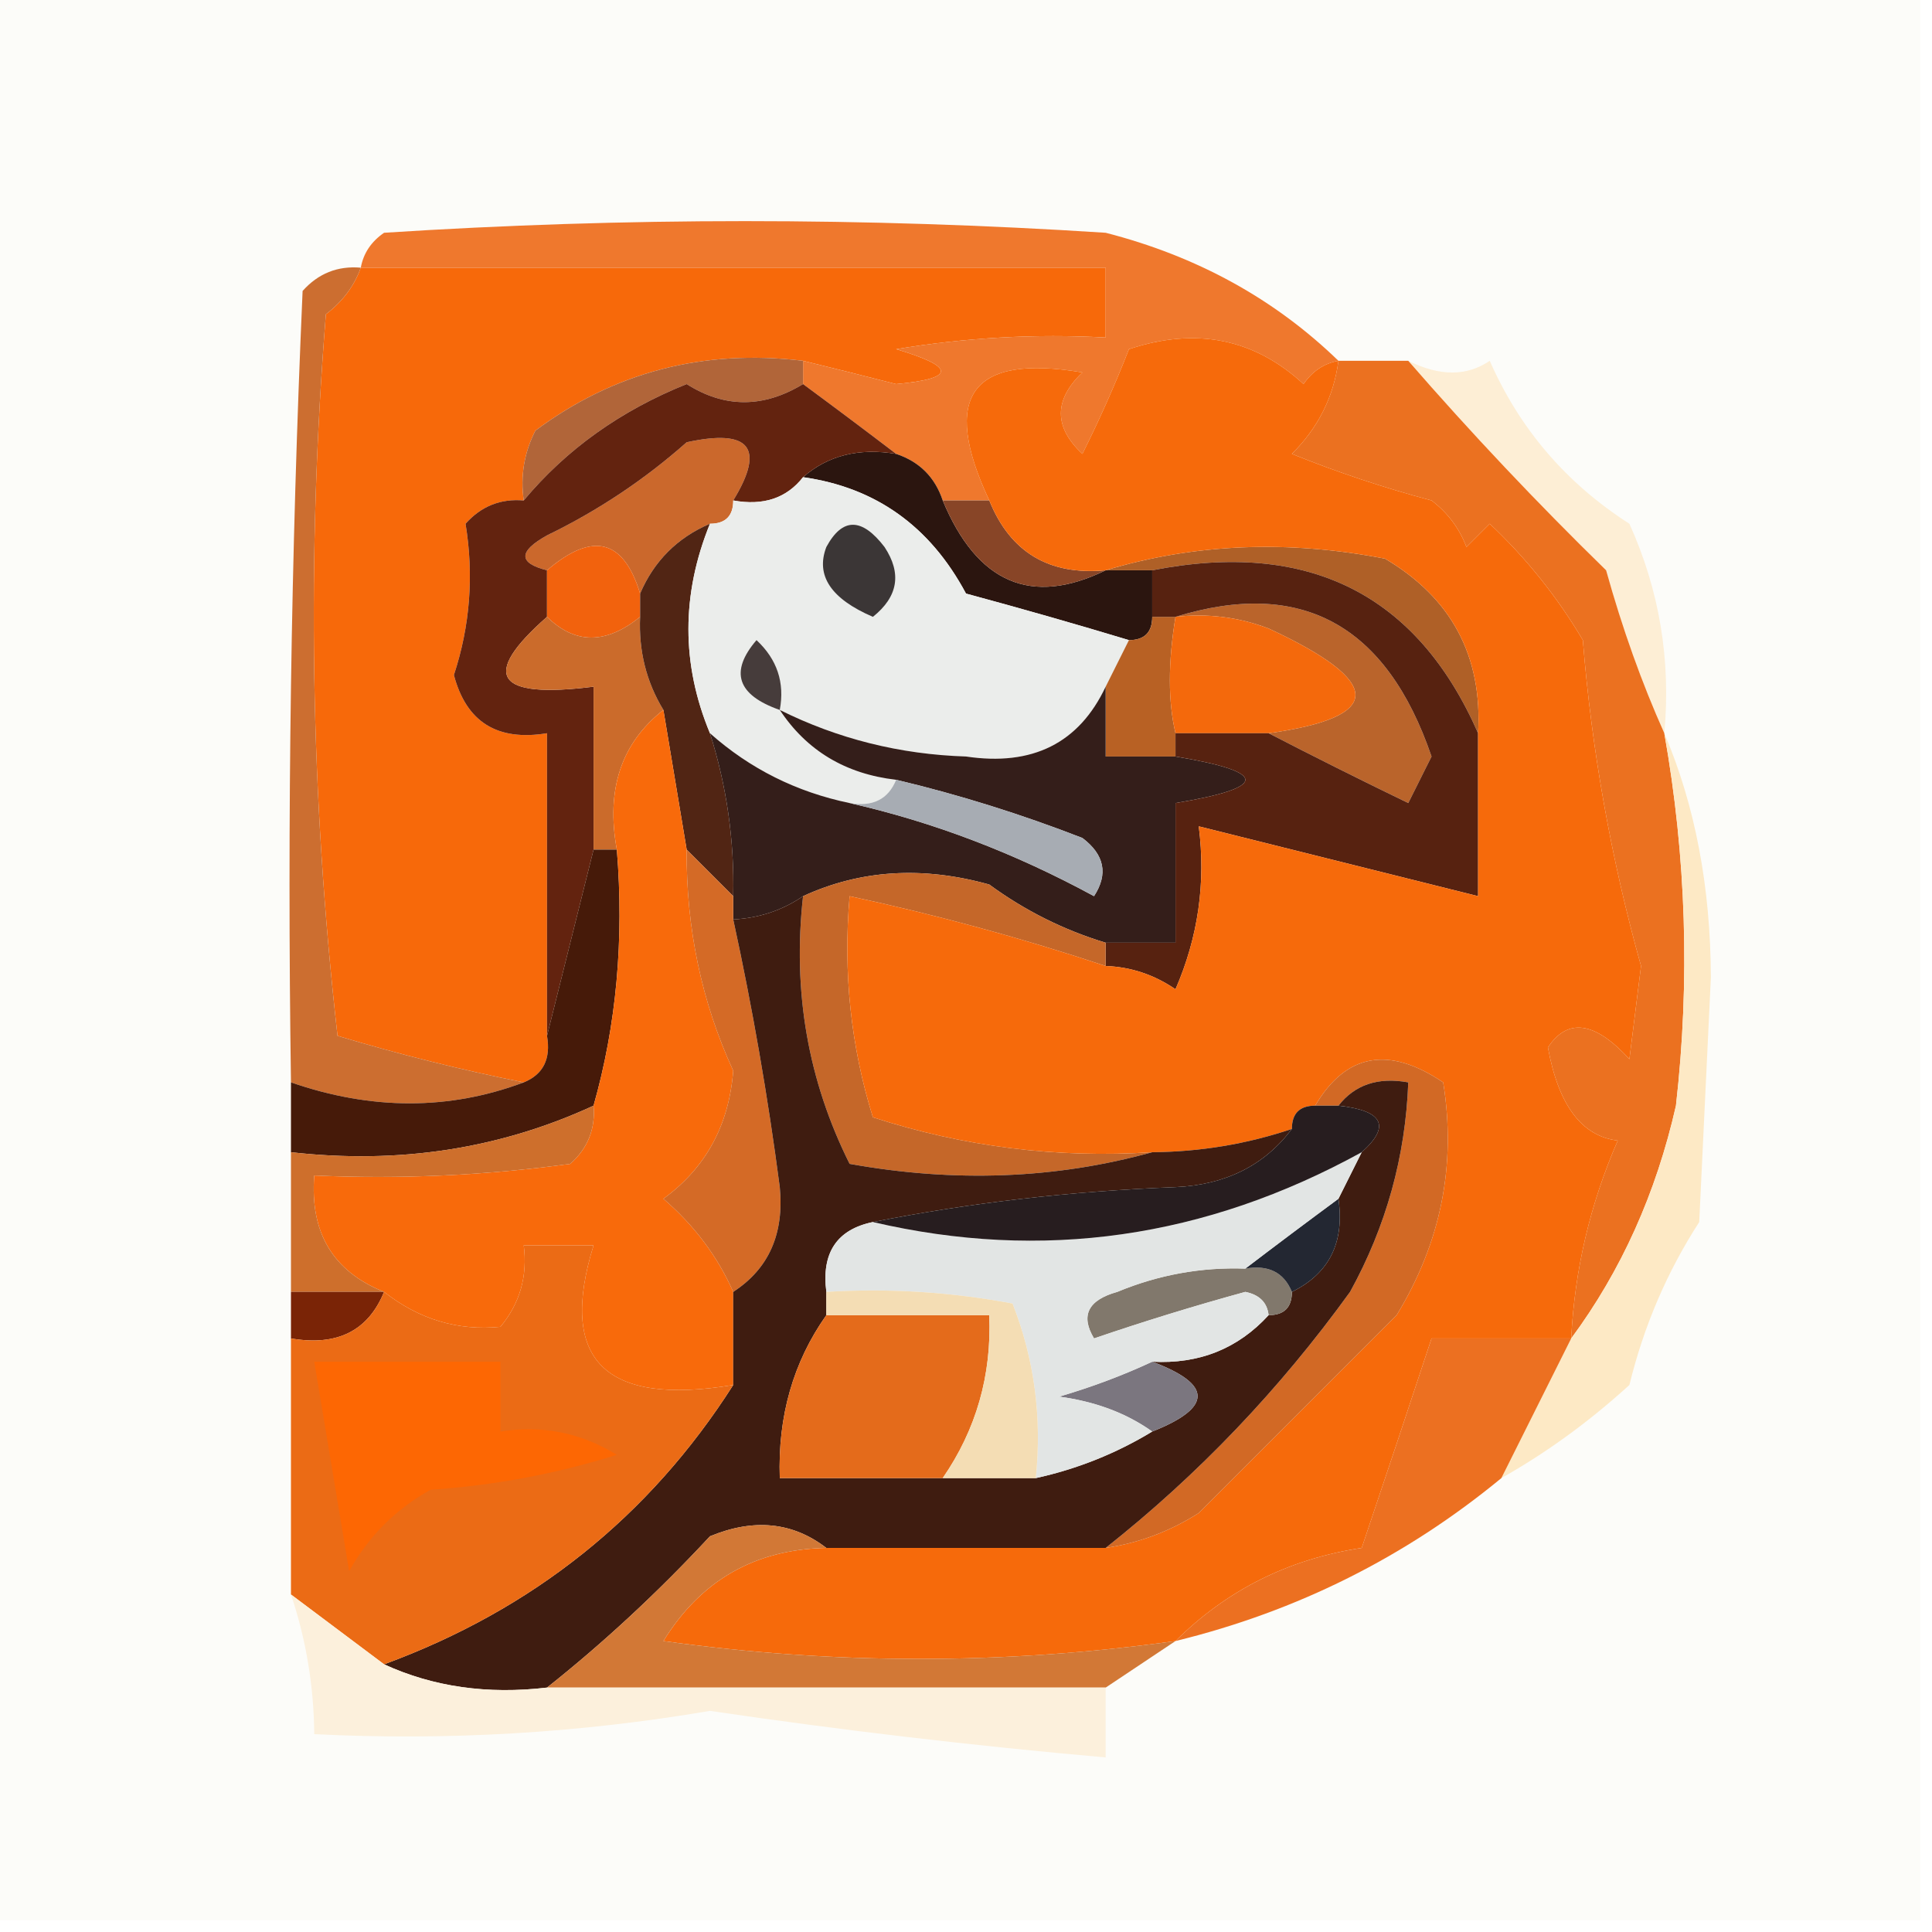 <?xml version="1.0" encoding="UTF-8"?>
<!DOCTYPE svg PUBLIC "-//W3C//DTD SVG 1.1//EN" "http://www.w3.org/Graphics/SVG/1.1/DTD/svg11.dtd">
<svg xmlns="http://www.w3.org/2000/svg" version="1.1" width="83px" height="83px" style="shape-rendering:geometricPrecision; text-rendering:geometricPrecision; image-rendering:optimizeQuality; fill-rule:evenodd; clip-rule:evenodd" xmlns:xlink="http://www.w3.org/1999/xlink">
<g><path style="opacity:1" fill="#fcfcf9" d="M -0.5,-0.5 C 27.167,-0.5 54.833,-0.5 82.5,-0.5C 82.5,27.167 82.5,54.833 82.5,82.5C 54.833,82.5 27.167,82.5 -0.5,82.5C -0.5,54.833 -0.5,27.167 -0.5,-0.5 Z"/></g>
<g><path style="opacity:1" fill="#f7690a" d="M 15.5,11.5 C 26.167,11.5 36.833,11.5 47.5,11.5C 47.5,12.5 47.5,13.5 47.5,14.5C 44.482,14.335 41.482,14.502 38.5,15C 41.063,15.763 41.063,16.263 38.5,16.5C 37.151,16.154 35.818,15.821 34.5,15.5C 30.21,14.987 26.377,15.987 23,18.5C 22.517,19.448 22.351,20.448 22.5,21.5C 21.504,21.414 20.671,21.748 20,22.5C 20.363,24.716 20.196,26.882 19.5,29C 20.032,31.02 21.365,31.853 23.5,31.5C 23.5,35.833 23.5,40.167 23.5,44.5C 23.672,45.492 23.338,46.158 22.5,46.5C 19.811,45.962 17.144,45.295 14.5,44.5C 13.334,34.183 13.168,23.849 14,13.5C 14.717,12.956 15.217,12.289 15.5,11.5 Z"/></g>
<g><path style="opacity:1" fill="#ef782d" d="M 57.5,15.5 C 56.883,15.611 56.383,15.944 56,16.5C 53.879,14.543 51.379,14.043 48.5,15C 47.91,16.509 47.244,18.009 46.5,19.5C 45.269,18.349 45.269,17.183 46.5,16C 41.728,15.19 40.395,17.023 42.5,21.5C 41.833,21.5 41.167,21.5 40.5,21.5C 40.167,20.5 39.5,19.833 38.5,19.5C 37.205,18.512 35.872,17.512 34.5,16.5C 34.5,16.167 34.5,15.833 34.5,15.5C 35.818,15.821 37.151,16.154 38.5,16.5C 41.063,16.263 41.063,15.763 38.5,15C 41.482,14.502 44.482,14.335 47.5,14.5C 47.5,13.5 47.5,12.5 47.5,11.5C 36.833,11.5 26.167,11.5 15.5,11.5C 15.611,10.883 15.944,10.383 16.5,10C 26.833,9.333 37.167,9.333 47.5,10C 51.423,11.008 54.757,12.841 57.5,15.5 Z"/></g>
<g><path style="opacity:1" fill="#b16539" d="M 34.5,15.5 C 34.5,15.833 34.5,16.167 34.5,16.5C 32.795,17.535 31.128,17.535 29.5,16.5C 26.668,17.637 24.334,19.303 22.5,21.5C 22.351,20.448 22.517,19.448 23,18.5C 26.377,15.987 30.21,14.987 34.5,15.5 Z"/></g>
<g><path style="opacity:1" fill="#cb682c" d="M 31.5,21.5 C 31.5,22.167 31.167,22.5 30.5,22.5C 29.1,23.1 28.1,24.1 27.5,25.5C 26.789,23.158 25.456,22.825 23.5,24.5C 22.262,24.19 22.262,23.69 23.5,23C 25.693,21.936 27.693,20.602 29.5,19C 32.219,18.406 32.886,19.239 31.5,21.5 Z"/></g>
<g><path style="opacity:1" fill="#2b150f" d="M 34.5,20.5 C 35.568,19.566 36.901,19.232 38.5,19.5C 39.5,19.833 40.167,20.5 40.5,21.5C 41.979,25.056 44.312,26.056 47.5,24.5C 48.167,24.5 48.833,24.5 49.5,24.5C 49.5,25.167 49.5,25.833 49.5,26.5C 49.5,27.167 49.167,27.5 48.5,27.5C 46.302,26.835 43.969,26.168 41.5,25.5C 39.957,22.61 37.624,20.943 34.5,20.5 Z"/></g>
<g><path style="opacity:1" fill="#fdeed5" d="M 60.5,15.5 C 61.847,16.171 63.014,16.171 64,15.5C 65.287,18.428 67.287,20.762 70,22.5C 71.289,25.351 71.789,28.351 71.5,31.5C 70.531,29.337 69.698,27.004 69,24.5C 66.035,21.606 63.201,18.606 60.5,15.5 Z"/></g>
<g><path style="opacity:1" fill="#af6027" d="M 47.5,24.5 C 51.311,23.355 55.311,23.188 59.5,24C 62.359,25.691 63.692,28.191 63.5,31.5C 60.873,25.519 56.206,23.186 49.5,24.5C 48.833,24.5 48.167,24.5 47.5,24.5 Z"/></g>
<g><path style="opacity:1" fill="#63230f" d="M 34.5,16.5 C 35.872,17.512 37.205,18.512 38.5,19.5C 36.901,19.232 35.568,19.566 34.5,20.5C 33.791,21.404 32.791,21.737 31.5,21.5C 32.886,19.239 32.219,18.406 29.5,19C 27.693,20.602 25.693,21.936 23.5,23C 22.262,23.69 22.262,24.19 23.5,24.5C 23.5,25.167 23.5,25.833 23.5,26.5C 20.622,29.031 21.288,30.031 25.5,29.5C 25.5,31.833 25.5,34.167 25.5,36.5C 24.833,39.167 24.167,41.833 23.5,44.5C 23.5,40.167 23.5,35.833 23.5,31.5C 21.365,31.853 20.032,31.02 19.5,29C 20.196,26.882 20.363,24.716 20,22.5C 20.671,21.748 21.504,21.414 22.5,21.5C 24.334,19.303 26.668,17.637 29.5,16.5C 31.128,17.535 32.795,17.535 34.5,16.5 Z"/></g>
<g><path style="opacity:1" fill="#884527" d="M 40.5,21.5 C 41.167,21.5 41.833,21.5 42.5,21.5C 43.401,23.727 45.067,24.727 47.5,24.5C 44.312,26.056 41.979,25.056 40.5,21.5 Z"/></g>
<g><path style="opacity:1" fill="#f2620d" d="M 27.5,25.5 C 27.5,25.833 27.5,26.167 27.5,26.5C 26.039,27.686 24.705,27.686 23.5,26.5C 23.5,25.833 23.5,25.167 23.5,24.5C 25.456,22.825 26.789,23.158 27.5,25.5 Z"/></g>
<g><path style="opacity:1" fill="#ba642b" d="M 50.5,26.5 C 55.898,24.832 59.565,26.832 61.5,32.5C 61.167,33.167 60.833,33.833 60.5,34.5C 58.396,33.48 56.396,32.48 54.5,31.5C 59.472,30.807 59.472,29.307 54.5,27C 53.207,26.51 51.873,26.343 50.5,26.5 Z"/></g>
<g><path style="opacity:1" fill="#cc6e30" d="M 15.5,11.5 C 15.217,12.289 14.717,12.956 14,13.5C 13.168,23.849 13.334,34.183 14.5,44.5C 17.144,45.295 19.811,45.962 22.5,46.5C 19.302,47.7 15.969,47.7 12.5,46.5C 12.334,35.162 12.5,23.828 13,12.5C 13.671,11.748 14.504,11.414 15.5,11.5 Z"/></g>
<g><path style="opacity:1" fill="#cb6b2b" d="M 23.5,26.5 C 24.705,27.686 26.039,27.686 27.5,26.5C 27.433,27.959 27.766,29.292 28.5,30.5C 26.692,31.918 26.025,33.918 26.5,36.5C 26.167,36.5 25.833,36.5 25.5,36.5C 25.5,34.167 25.5,31.833 25.5,29.5C 21.288,30.031 20.622,29.031 23.5,26.5 Z"/></g>
<g><path style="opacity:1" fill="#512514" d="M 30.5,22.5 C 29.267,25.535 29.267,28.535 30.5,31.5C 31.219,33.764 31.552,36.097 31.5,38.5C 30.833,37.833 30.167,37.167 29.5,36.5C 29.167,34.5 28.833,32.5 28.5,30.5C 27.766,29.292 27.433,27.959 27.5,26.5C 27.5,26.167 27.5,25.833 27.5,25.5C 28.1,24.1 29.1,23.1 30.5,22.5 Z"/></g>
<g><path style="opacity:1" fill="#ebedeb" d="M 34.5,20.5 C 37.624,20.943 39.957,22.61 41.5,25.5C 43.969,26.168 46.302,26.835 48.5,27.5C 48.167,28.167 47.833,28.833 47.5,29.5C 46.356,31.927 44.356,32.927 41.5,32.5C 38.664,32.41 35.997,31.743 33.5,30.5C 34.659,32.25 36.326,33.25 38.5,33.5C 38.158,34.338 37.492,34.672 36.5,34.5C 34.216,34.025 32.216,33.025 30.5,31.5C 29.267,28.535 29.267,25.535 30.5,22.5C 31.167,22.5 31.5,22.167 31.5,21.5C 32.791,21.737 33.791,21.404 34.5,20.5 Z"/></g>
<g><path style="opacity:1" fill="#463c3b" d="M 33.5,30.5 C 31.668,29.86 31.335,28.86 32.5,27.5C 33.386,28.325 33.719,29.325 33.5,30.5 Z"/></g>
<g><path style="opacity:1" fill="#3b3636" d="M 35.5,23.5 C 36.189,22.226 37.023,22.226 38,23.5C 38.749,24.635 38.583,25.635 37.5,26.5C 35.698,25.725 35.031,24.725 35.5,23.5 Z"/></g>
<g><path style="opacity:1" fill="#b86124" d="M 49.5,26.5 C 49.833,26.5 50.167,26.5 50.5,26.5C 50.178,28.475 50.178,30.142 50.5,31.5C 50.5,31.833 50.5,32.167 50.5,32.5C 49.5,32.5 48.5,32.5 47.5,32.5C 47.5,31.5 47.5,30.5 47.5,29.5C 47.833,28.833 48.167,28.167 48.5,27.5C 49.167,27.5 49.5,27.167 49.5,26.5 Z"/></g>
<g><path style="opacity:1" fill="#f4690c" d="M 50.5,26.5 C 51.873,26.343 53.207,26.51 54.5,27C 59.472,29.307 59.472,30.807 54.5,31.5C 53.167,31.5 51.833,31.5 50.5,31.5C 50.178,30.142 50.178,28.475 50.5,26.5 Z"/></g>
<g><path style="opacity:1" fill="#341e1a" d="M 47.5,29.5 C 47.5,30.5 47.5,31.5 47.5,32.5C 48.5,32.5 49.5,32.5 50.5,32.5C 54.5,33.167 54.5,33.833 50.5,34.5C 50.5,36.5 50.5,38.5 50.5,40.5C 49.5,40.5 48.5,40.5 47.5,40.5C 45.697,39.954 44.03,39.12 42.5,38C 39.633,37.199 36.966,37.366 34.5,38.5C 33.609,39.11 32.609,39.443 31.5,39.5C 31.5,39.167 31.5,38.833 31.5,38.5C 31.552,36.097 31.219,33.764 30.5,31.5C 32.216,33.025 34.216,34.025 36.5,34.5C 40.085,35.311 43.585,36.644 47,38.5C 47.617,37.551 47.451,36.718 46.5,36C 43.865,34.976 41.198,34.142 38.5,33.5C 36.326,33.25 34.659,32.25 33.5,30.5C 35.997,31.743 38.664,32.41 41.5,32.5C 44.356,32.927 46.356,31.927 47.5,29.5 Z"/></g>
<g><path style="opacity:1" fill="#572210" d="M 49.5,24.5 C 56.206,23.186 60.873,25.519 63.5,31.5C 63.5,33.833 63.5,36.167 63.5,38.5C 59.5,37.5 55.5,36.5 51.5,35.5C 51.808,37.924 51.474,40.257 50.5,42.5C 49.583,41.873 48.583,41.539 47.5,41.5C 47.5,41.167 47.5,40.833 47.5,40.5C 48.5,40.5 49.5,40.5 50.5,40.5C 50.5,38.5 50.5,36.5 50.5,34.5C 54.5,33.833 54.5,33.167 50.5,32.5C 50.5,32.167 50.5,31.833 50.5,31.5C 51.833,31.5 53.167,31.5 54.5,31.5C 56.396,32.48 58.396,33.48 60.5,34.5C 60.833,33.833 61.167,33.167 61.5,32.5C 59.565,26.832 55.898,24.832 50.5,26.5C 50.167,26.5 49.833,26.5 49.5,26.5C 49.5,25.833 49.5,25.167 49.5,24.5 Z"/></g>
<g><path style="opacity:1" fill="#a7acb3" d="M 38.5,33.5 C 41.198,34.142 43.865,34.976 46.5,36C 47.451,36.718 47.617,37.551 47,38.5C 43.585,36.644 40.085,35.311 36.5,34.5C 37.492,34.672 38.158,34.338 38.5,33.5 Z"/></g>
<g><path style="opacity:1" fill="#eb7120" d="M 57.5,15.5 C 58.5,15.5 59.5,15.5 60.5,15.5C 63.201,18.606 66.035,21.606 69,24.5C 69.698,27.004 70.531,29.337 71.5,31.5C 72.442,36.805 72.609,42.139 72,47.5C 71.148,51.264 69.648,54.597 67.5,57.5C 67.647,54.557 68.313,51.724 69.5,49C 67.953,48.814 66.953,47.481 66.5,45C 67.35,43.714 68.517,43.881 70,45.5C 70.167,44.167 70.333,42.833 70.5,41.5C 69.216,36.912 68.382,32.245 68,27.5C 66.907,25.651 65.574,23.984 64,22.5C 63.667,22.833 63.333,23.167 63,23.5C 62.692,22.692 62.192,22.025 61.5,21.5C 59.465,20.959 57.465,20.292 55.5,19.5C 56.63,18.378 57.297,17.044 57.5,15.5 Z"/></g>
<g><path style="opacity:1" fill="#c56729" d="M 47.5,40.5 C 47.5,40.833 47.5,41.167 47.5,41.5C 43.901,40.301 40.235,39.301 36.5,38.5C 36.216,41.777 36.55,44.943 37.5,48C 41.395,49.266 45.395,49.766 49.5,49.5C 45.354,50.647 41.02,50.814 36.5,50C 34.71,46.417 34.043,42.584 34.5,38.5C 36.966,37.366 39.633,37.199 42.5,38C 44.03,39.12 45.697,39.954 47.5,40.5 Z"/></g>
<g><path style="opacity:1" fill="#f66a0b" d="M 57.5,15.5 C 57.297,17.044 56.63,18.378 55.5,19.5C 57.465,20.292 59.465,20.959 61.5,21.5C 62.192,22.025 62.692,22.692 63,23.5C 63.333,23.167 63.667,22.833 64,22.5C 65.574,23.984 66.907,25.651 68,27.5C 68.382,32.245 69.216,36.912 70.5,41.5C 70.333,42.833 70.167,44.167 70,45.5C 68.517,43.881 67.35,43.714 66.5,45C 66.953,47.481 67.953,48.814 69.5,49C 68.313,51.724 67.647,54.557 67.5,57.5C 65.5,57.5 63.5,57.5 61.5,57.5C 60.514,60.493 59.514,63.493 58.5,66.5C 55.371,66.974 52.705,68.308 50.5,70.5C 43.157,71.523 35.823,71.523 28.5,70.5C 30.108,67.892 32.441,66.558 35.5,66.5C 39.5,66.5 43.5,66.5 47.5,66.5C 48.922,66.291 50.255,65.791 51.5,65C 54.387,62.113 57.221,59.279 60,56.5C 61.904,53.378 62.571,50.044 62,46.5C 59.661,44.922 57.828,45.255 56.5,47.5C 55.833,47.5 55.5,47.833 55.5,48.5C 53.565,49.15 51.565,49.483 49.5,49.5C 45.395,49.766 41.395,49.266 37.5,48C 36.55,44.943 36.216,41.777 36.5,38.5C 40.235,39.301 43.901,40.301 47.5,41.5C 48.583,41.539 49.583,41.873 50.5,42.5C 51.474,40.257 51.808,37.924 51.5,35.5C 55.5,36.5 59.5,37.5 63.5,38.5C 63.5,36.167 63.5,33.833 63.5,31.5C 63.692,28.191 62.359,25.691 59.5,24C 55.311,23.188 51.311,23.355 47.5,24.5C 45.067,24.727 43.401,23.727 42.5,21.5C 40.395,17.023 41.728,15.19 46.5,16C 45.269,17.183 45.269,18.349 46.5,19.5C 47.244,18.009 47.91,16.509 48.5,15C 51.379,14.043 53.879,14.543 56,16.5C 56.383,15.944 56.883,15.611 57.5,15.5 Z"/></g>
<g><path style="opacity:1" fill="#461a09" d="M 25.5,36.5 C 25.833,36.5 26.167,36.5 26.5,36.5C 26.815,40.371 26.482,44.038 25.5,47.5C 21.473,49.358 17.14,50.025 12.5,49.5C 12.5,48.5 12.5,47.5 12.5,46.5C 15.969,47.7 19.302,47.7 22.5,46.5C 23.338,46.158 23.672,45.492 23.5,44.5C 24.167,41.833 24.833,39.167 25.5,36.5 Z"/></g>
<g><path style="opacity:1" fill="#f86a0b" d="M 28.5,30.5 C 28.833,32.5 29.167,34.5 29.5,36.5C 29.474,39.876 30.141,43.042 31.5,46C 31.318,48.343 30.318,50.176 28.5,51.5C 29.826,52.642 30.826,53.975 31.5,55.5C 31.5,56.833 31.5,58.167 31.5,59.5C 25.975,60.417 23.975,58.417 25.5,53.5C 24.5,53.5 23.5,53.5 22.5,53.5C 22.67,54.822 22.337,55.989 21.5,57C 19.67,57.182 18.003,56.682 16.5,55.5C 14.31,54.626 13.31,52.959 13.5,50.5C 17.182,50.665 20.848,50.499 24.5,50C 25.252,49.329 25.586,48.496 25.5,47.5C 26.482,44.038 26.815,40.371 26.5,36.5C 26.025,33.918 26.692,31.918 28.5,30.5 Z"/></g>
<g><path style="opacity:1" fill="#d46a26" d="M 29.5,36.5 C 30.167,37.167 30.833,37.833 31.5,38.5C 31.5,38.833 31.5,39.167 31.5,39.5C 32.325,43.285 32.992,47.119 33.5,51C 33.693,53.008 33.026,54.508 31.5,55.5C 30.826,53.975 29.826,52.642 28.5,51.5C 30.318,50.176 31.318,48.343 31.5,46C 30.141,43.042 29.474,39.876 29.5,36.5 Z"/></g>
<g><path style="opacity:1" fill="#ce6f2c" d="M 25.5,47.5 C 25.586,48.496 25.252,49.329 24.5,50C 20.848,50.499 17.182,50.665 13.5,50.5C 13.31,52.959 14.31,54.626 16.5,55.5C 15.167,55.5 13.833,55.5 12.5,55.5C 12.5,53.5 12.5,51.5 12.5,49.5C 17.14,50.025 21.473,49.358 25.5,47.5 Z"/></g>
<g><path style="opacity:1" fill="#fde9c5" d="M 71.5,31.5 C 72.821,34.598 73.488,38.098 73.5,42C 73.333,45.5 73.167,49 73,52.5C 71.619,54.635 70.619,56.968 70,59.5C 68.27,61.076 66.437,62.41 64.5,63.5C 65.5,61.5 66.5,59.5 67.5,57.5C 69.648,54.597 71.148,51.264 72,47.5C 72.609,42.139 72.442,36.805 71.5,31.5 Z"/></g>
<g><path style="opacity:1" fill="#7a2406" d="M 12.5,55.5 C 13.833,55.5 15.167,55.5 16.5,55.5C 15.817,57.176 14.483,57.843 12.5,57.5C 12.5,56.833 12.5,56.167 12.5,55.5 Z"/></g>
<g><path style="opacity:1" fill="#d26925" d="M 47.5,66.5 C 51.47,63.361 54.97,59.695 58,55.5C 59.549,52.688 60.382,49.688 60.5,46.5C 59.209,46.263 58.209,46.596 57.5,47.5C 57.167,47.5 56.833,47.5 56.5,47.5C 57.828,45.255 59.661,44.922 62,46.5C 62.571,50.044 61.904,53.378 60,56.5C 57.221,59.279 54.387,62.113 51.5,65C 50.255,65.791 48.922,66.291 47.5,66.5 Z"/></g>
<g><path style="opacity:1" fill="#3f1c10" d="M 34.5,38.5 C 34.043,42.584 34.71,46.417 36.5,50C 41.02,50.814 45.354,50.647 49.5,49.5C 51.565,49.483 53.565,49.15 55.5,48.5C 54.319,50.067 52.653,50.901 50.5,51C 45.98,51.175 41.647,51.675 37.5,52.5C 35.952,52.821 35.285,53.821 35.5,55.5C 35.5,55.833 35.5,56.167 35.5,56.5C 34.076,58.514 33.41,60.848 33.5,63.5C 35.833,63.5 38.167,63.5 40.5,63.5C 41.833,63.5 43.167,63.5 44.5,63.5C 46.284,63.108 47.95,62.441 49.5,61.5C 52.098,60.472 52.098,59.472 49.5,58.5C 51.514,58.608 53.181,57.942 54.5,56.5C 55.167,56.5 55.5,56.167 55.5,55.5C 57.104,54.713 57.771,53.38 57.5,51.5C 57.833,50.833 58.167,50.167 58.5,49.5C 59.757,48.377 59.424,47.711 57.5,47.5C 58.209,46.596 59.209,46.263 60.5,46.5C 60.382,49.688 59.549,52.688 58,55.5C 54.97,59.695 51.47,63.361 47.5,66.5C 43.5,66.5 39.5,66.5 35.5,66.5C 34.054,65.387 32.387,65.22 30.5,66C 28.271,68.4 25.937,70.567 23.5,72.5C 20.941,72.802 18.607,72.468 16.5,71.5C 22.9,69.147 27.9,65.147 31.5,59.5C 31.5,58.167 31.5,56.833 31.5,55.5C 33.026,54.508 33.693,53.008 33.5,51C 32.992,47.119 32.325,43.285 31.5,39.5C 32.609,39.443 33.609,39.11 34.5,38.5 Z"/></g>
<g><path style="opacity:1" fill="#e46b1b" d="M 35.5,56.5 C 37.833,56.5 40.167,56.5 42.5,56.5C 42.606,59.079 41.94,61.412 40.5,63.5C 38.167,63.5 35.833,63.5 33.5,63.5C 33.41,60.848 34.076,58.514 35.5,56.5 Z"/></g>
<g><path style="opacity:1" fill="#7b767f" d="M 49.5,58.5 C 52.098,59.472 52.098,60.472 49.5,61.5C 48.392,60.71 47.058,60.21 45.5,60C 46.901,59.59 48.234,59.09 49.5,58.5 Z"/></g>
<g><path style="opacity:1" fill="#81786c" d="M 53.5,54.5 C 54.492,54.328 55.158,54.662 55.5,55.5C 55.5,56.167 55.167,56.5 54.5,56.5C 54.44,55.957 54.107,55.624 53.5,55.5C 51.291,56.106 49.124,56.773 47,57.5C 46.409,56.517 46.742,55.85 48,55.5C 49.766,54.767 51.599,54.433 53.5,54.5 Z"/></g>
<g><path style="opacity:1" fill="#232732" d="M 57.5,51.5 C 57.771,53.38 57.104,54.713 55.5,55.5C 55.158,54.662 54.492,54.328 53.5,54.5C 54.795,53.512 56.128,52.512 57.5,51.5 Z"/></g>
<g><path style="opacity:1" fill="#e2e5e4" d="M 58.5,49.5 C 58.167,50.167 57.833,50.833 57.5,51.5C 56.128,52.512 54.795,53.512 53.5,54.5C 51.599,54.433 49.766,54.767 48,55.5C 46.742,55.85 46.409,56.517 47,57.5C 49.124,56.773 51.291,56.106 53.5,55.5C 54.107,55.624 54.44,55.957 54.5,56.5C 53.181,57.942 51.514,58.608 49.5,58.5C 48.234,59.09 46.901,59.59 45.5,60C 47.058,60.21 48.392,60.71 49.5,61.5C 47.95,62.441 46.284,63.108 44.5,63.5C 44.768,60.881 44.435,58.381 43.5,56C 40.854,55.503 38.187,55.336 35.5,55.5C 35.285,53.821 35.952,52.821 37.5,52.5C 44.78,54.197 51.78,53.197 58.5,49.5 Z"/></g>
<g><path style="opacity:1" fill="#271d1f" d="M 56.5,47.5 C 56.833,47.5 57.167,47.5 57.5,47.5C 59.424,47.711 59.757,48.377 58.5,49.5C 51.78,53.197 44.78,54.197 37.5,52.5C 41.647,51.675 45.98,51.175 50.5,51C 52.653,50.901 54.319,50.067 55.5,48.5C 55.5,47.833 55.833,47.5 56.5,47.5 Z"/></g>
<g><path style="opacity:1" fill="#ec7021" d="M 67.5,57.5 C 66.5,59.5 65.5,61.5 64.5,63.5C 60.385,66.891 55.718,69.224 50.5,70.5C 52.705,68.308 55.371,66.974 58.5,66.5C 59.514,63.493 60.514,60.493 61.5,57.5C 63.5,57.5 65.5,57.5 67.5,57.5 Z"/></g>
<g><path style="opacity:1" fill="#f4ddb4" d="M 35.5,56.5 C 35.5,56.167 35.5,55.833 35.5,55.5C 38.187,55.336 40.854,55.503 43.5,56C 44.435,58.381 44.768,60.881 44.5,63.5C 43.167,63.5 41.833,63.5 40.5,63.5C 41.94,61.412 42.606,59.079 42.5,56.5C 40.167,56.5 37.833,56.5 35.5,56.5 Z"/></g>
<g><path style="opacity:1" fill="#eb6b15" d="M 31.5,59.5 C 27.9,65.147 22.9,69.147 16.5,71.5C 15.167,70.5 13.833,69.5 12.5,68.5C 12.5,64.833 12.5,61.167 12.5,57.5C 14.483,57.843 15.817,57.176 16.5,55.5C 18.003,56.682 19.67,57.182 21.5,57C 22.337,55.989 22.67,54.822 22.5,53.5C 23.5,53.5 24.5,53.5 25.5,53.5C 23.975,58.417 25.975,60.417 31.5,59.5 Z"/></g>
<g><path style="opacity:1" fill="#fd6703" d="M 13.5,58.5 C 16.167,58.5 18.833,58.5 21.5,58.5C 21.5,59.5 21.5,60.5 21.5,61.5C 23.288,61.215 24.955,61.548 26.5,62.5C 23.893,63.318 21.226,63.818 18.5,64C 17,64.833 15.833,66 15,67.5C 14.498,64.487 13.998,61.487 13.5,58.5 Z"/></g>
<g><path style="opacity:1" fill="#d27836" d="M 35.5,66.5 C 32.441,66.558 30.108,67.892 28.5,70.5C 35.823,71.523 43.157,71.523 50.5,70.5C 49.5,71.167 48.5,71.833 47.5,72.5C 39.5,72.5 31.5,72.5 23.5,72.5C 25.937,70.567 28.271,68.4 30.5,66C 32.387,65.22 34.054,65.387 35.5,66.5 Z"/></g>
<g><path style="opacity:1" fill="#fcf0dc" d="M 12.5,68.5 C 13.833,69.5 15.167,70.5 16.5,71.5C 18.607,72.468 20.941,72.802 23.5,72.5C 31.5,72.5 39.5,72.5 47.5,72.5C 47.5,73.5 47.5,74.5 47.5,75.5C 41.801,74.998 36.135,74.331 30.5,73.5C 24.895,74.454 19.229,74.788 13.5,74.5C 13.483,72.435 13.149,70.435 12.5,68.5 Z"/></g>
</svg>
